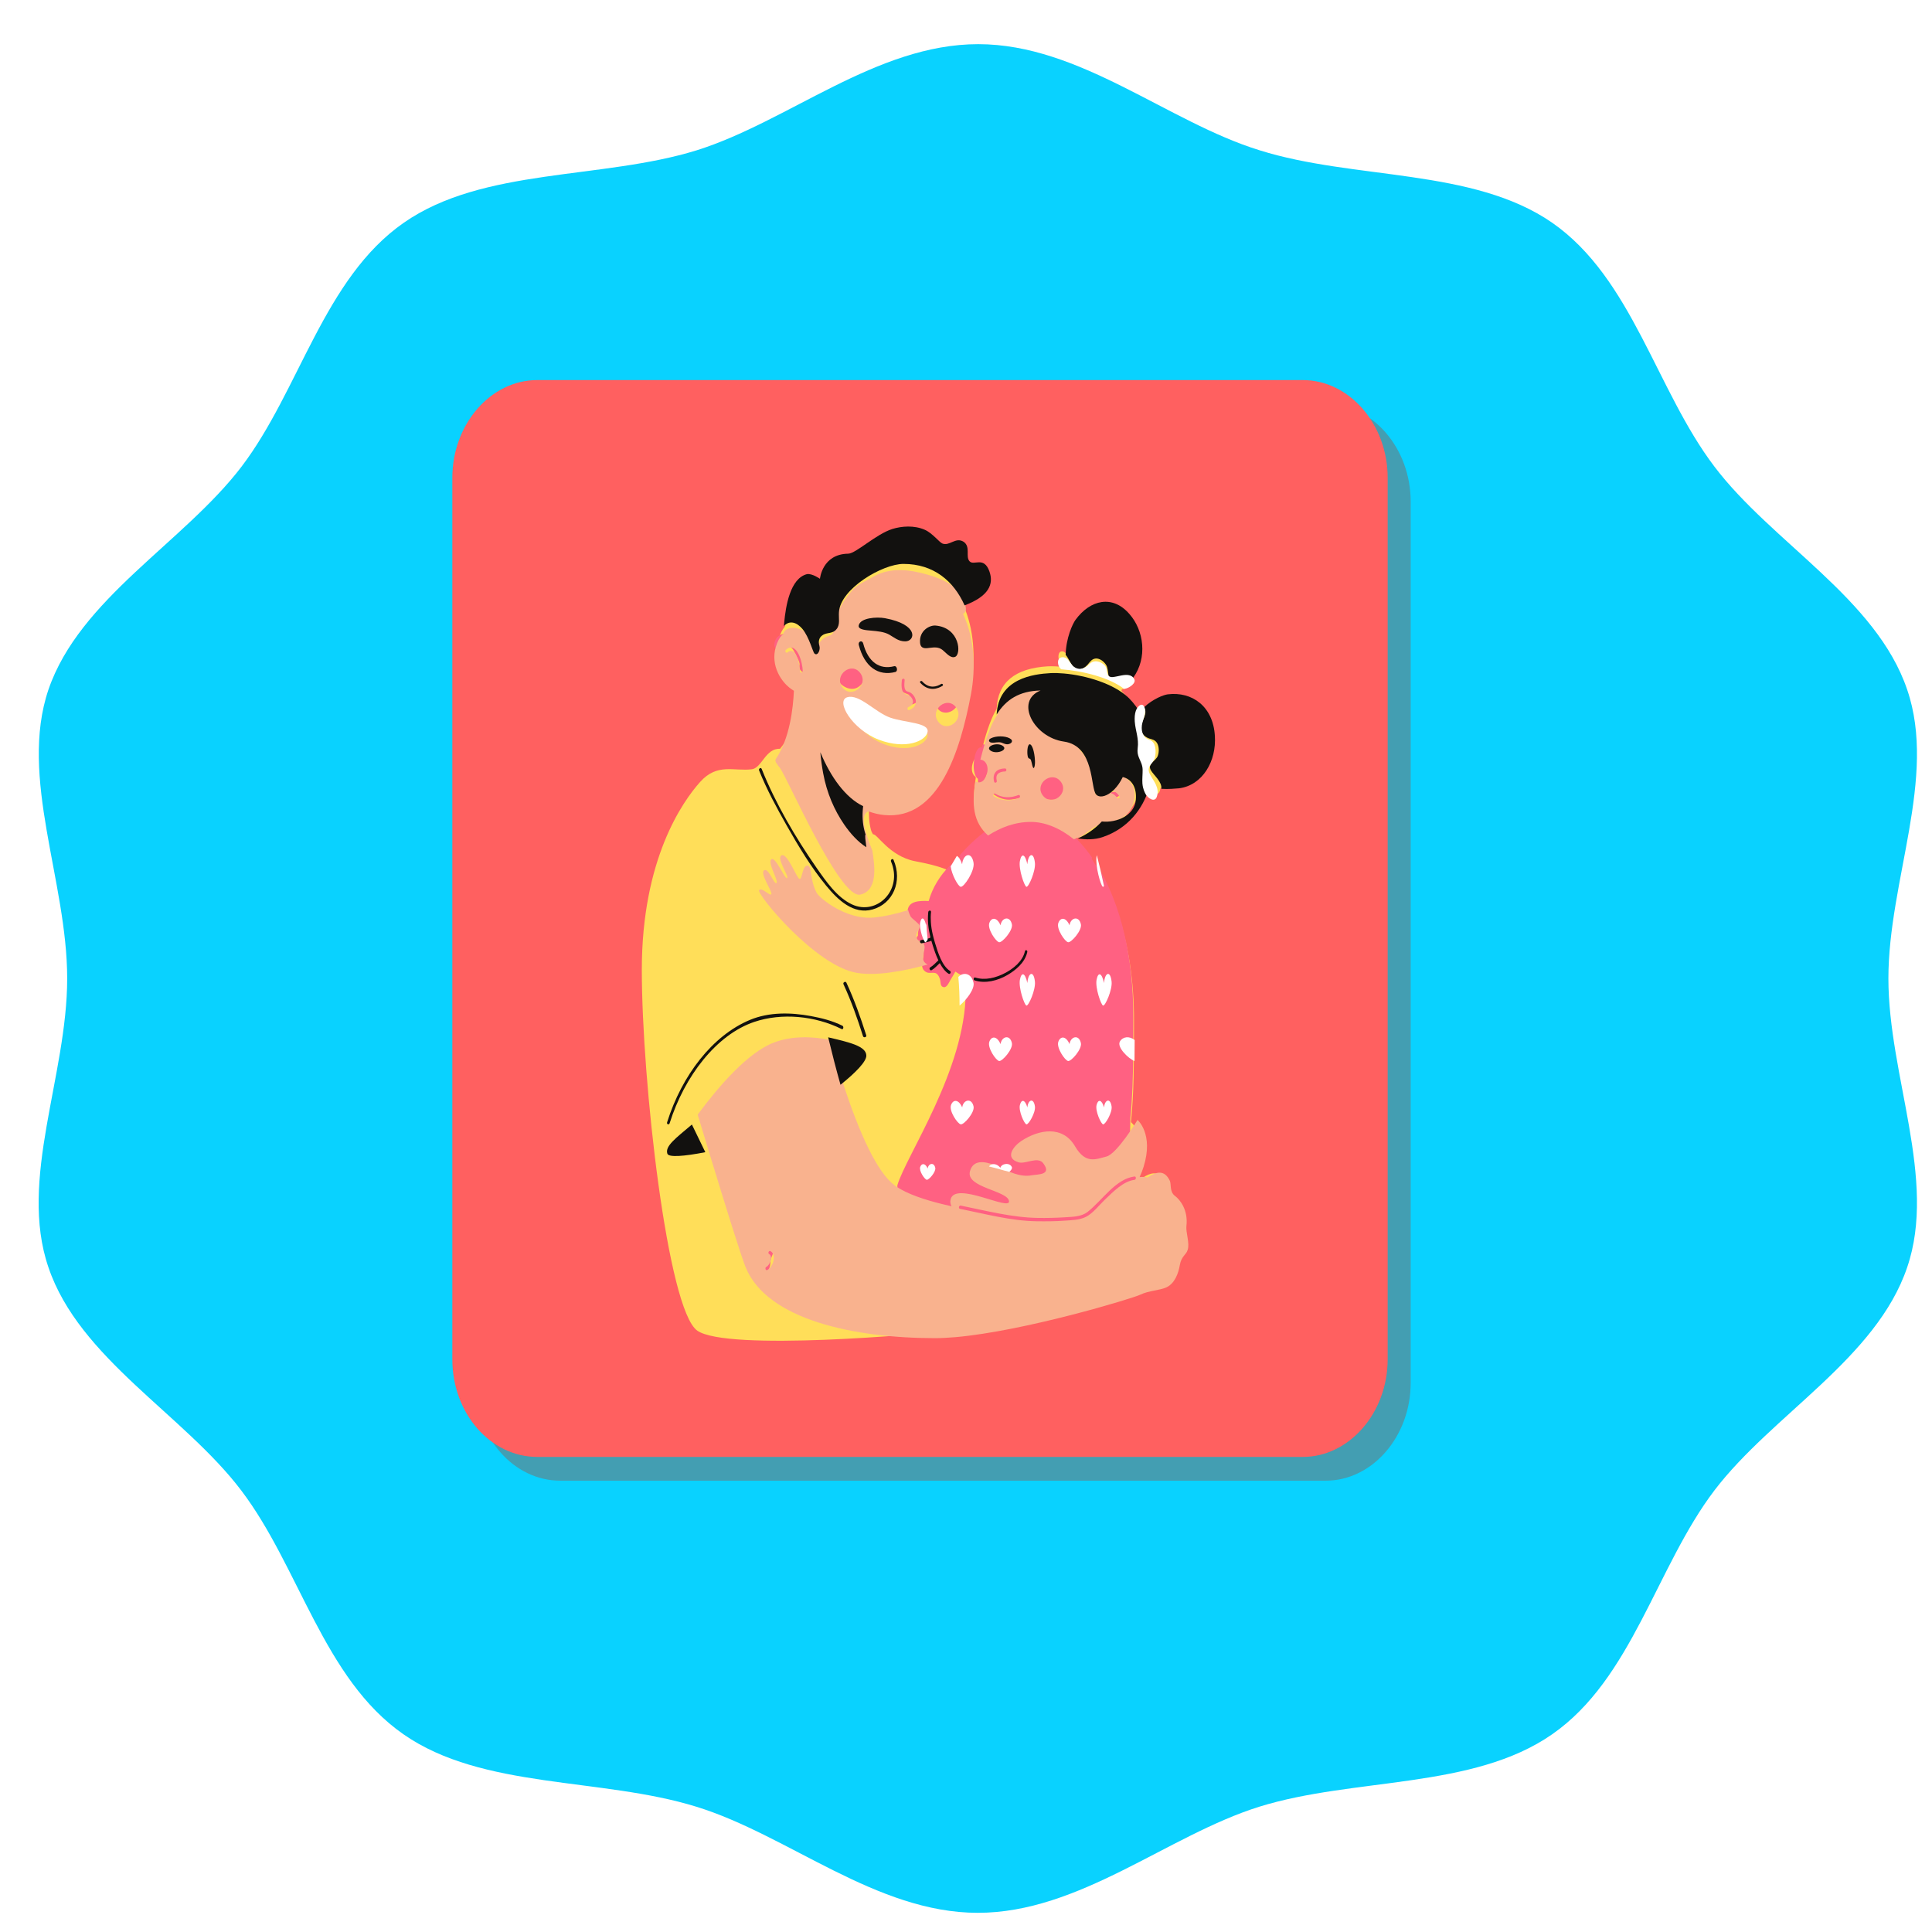<svg width="350" height="350" viewBox="0 0 350 350" fill="none" xmlns="http://www.w3.org/2000/svg">
<g filter="url(#filter0_d_1572_190)">
<path d="M335.101 169.262C335.101 151.6 343.951 132.851 338.507 116.949C332.925 100.436 314.007 90.284 303.596 76.543C293.046 62.67 288.692 42.435 274.197 32.352C259.833 22.401 238.396 24.636 221.178 19.223C204.506 14.078 188.649 0 170.208 0C151.762 0 135.837 14.01 119.233 19.223C102.016 24.567 80.508 22.333 66.151 32.352C51.655 42.435 47.296 62.67 36.752 76.543C26.271 90.284 7.417 100.436 1.771 116.949C-3.604 132.851 5.171 151.6 5.171 169.262C5.171 186.924 -3.673 205.674 1.771 221.58C7.348 238.095 26.271 248.246 36.683 261.982C47.233 275.855 51.586 296.094 66.082 306.177C80.439 316.192 101.878 313.957 119.164 319.308C135.837 324.451 151.693 338.525 170.139 338.525C188.581 338.525 204.506 324.515 221.114 319.308C238.332 313.957 259.833 316.192 274.197 306.177C288.692 296.094 293.046 275.855 303.596 261.982C314.076 248.246 332.925 238.095 338.507 221.58C343.951 205.605 335.101 186.861 335.101 169.262Z" fill="#09D2FF"/>
</g>
<path d="M101.48 268.238H240.188C248.607 268.238 255.556 260.237 255.556 250.546V90.852C255.556 81.156 248.607 73.156 240.188 73.156H101.48C93.06 73.156 86.111 81.156 86.111 90.852V250.546C86.111 260.391 93.06 268.238 101.48 268.238Z" fill="#439EB2"/>
<path d="M97.314 263.934H236.022C244.441 263.934 251.39 255.933 251.39 246.242V86.549C251.39 76.853 244.441 68.853 236.022 68.853H97.314C88.894 68.853 81.945 76.853 81.945 86.549V246.242C81.945 256.088 88.894 263.934 97.314 263.934Z" fill="#FF6060"/>
<path d="M126.828 141.666C129.97 138.141 133.07 139.788 136.232 139.353C138.02 139.107 138.699 135.509 141.312 135.655C144.438 131.853 144.238 127.266 144.388 123.715C144.391 123.63 144.351 123.549 144.286 123.507C142.034 122.156 140.161 118.939 141.122 115.642C141.388 114.714 141.736 114.018 142.155 113.568C142.187 113.529 142.211 113.479 142.215 113.425C142.215 113.425 142.248 112.952 142.258 112.825C142.727 107.665 144.065 104.771 146.226 104.228C146.283 104.217 146.342 104.213 146.405 104.213C147.261 104.213 148.436 105.033 148.447 105.04C148.476 105.06 148.513 105.071 148.545 105.071C148.576 105.071 148.606 105.063 148.629 105.048C148.69 105.017 148.729 104.948 148.736 104.875C148.74 104.832 149.169 100.596 153.659 100.53C154.379 100.519 155.534 99.722 156.998 98.718C158.497 97.687 160.198 96.517 161.699 96.047C162.338 95.847 163.347 95.609 164.548 95.609C165.634 95.609 166.622 95.805 167.488 96.19C168.294 96.548 169.049 97.271 169.658 97.856C170.072 98.252 170.398 98.564 170.644 98.664C170.837 98.745 171.033 98.783 171.24 98.783C171.679 98.783 172.092 98.606 172.495 98.433C172.898 98.26 173.277 98.098 173.68 98.098C173.956 98.098 174.219 98.175 174.472 98.337C175.131 98.795 175.124 99.476 175.122 100.196C175.117 100.796 175.115 101.415 175.524 101.854C175.784 102.127 176.113 102.158 176.34 102.158C176.499 102.158 176.666 102.143 176.838 102.123C177.015 102.104 177.198 102.085 177.379 102.085C177.951 102.085 178.599 102.266 179.073 103.624C179.399 104.552 179.409 105.371 179.102 106.133C178.577 107.438 177.092 108.557 174.688 109.458C174.638 109.481 174.595 109.527 174.572 109.585C174.552 109.646 174.552 109.716 174.579 109.773C176.38 113.798 176.849 119.147 175.867 124.438C173.101 139.365 168.399 146.618 161.495 146.618C161.156 146.618 160.806 146.603 160.456 146.568C159.562 146.476 158.649 146.257 157.744 145.914C157.601 145.941 157.487 146.072 157.467 146.415C157.451 146.672 157.415 146.918 157.417 147.181C157.427 147.881 157.448 148.538 157.551 149.235C157.608 149.628 157.704 150.012 157.797 150.392C157.867 150.694 158.163 151.158 158.163 151.158C158.819 150.897 161.066 155.107 165.773 156.015C167.767 156.4 169.917 156.843 171.922 157.708C171.866 157.763 171.812 157.82 171.755 157.874C171.788 157.889 171.822 157.9 171.855 157.912C171.876 157.923 171.899 157.927 171.922 157.927C171.965 157.927 172.009 157.912 172.045 157.877C172.319 157.608 172.591 157.362 172.861 157.134C172.87 157.131 172.881 157.12 172.887 157.111C174.405 155.338 176.466 153.091 178.94 151.405C178.992 151.371 179.03 151.305 179.033 151.232C179.036 151.158 179.009 151.09 178.963 151.044C176.619 148.865 175.966 145.834 176.773 140.912C176.786 140.823 176.752 140.727 176.683 140.681C176.237 140.373 175.844 139.573 176.197 138.326C176.442 137.468 176.905 136.952 177.451 136.952H177.455C177.538 136.952 177.615 136.887 177.638 136.79C177.765 136.271 177.898 135.74 178.037 135.197C178.804 132.203 179.595 130.06 180.527 128.452C180.548 128.421 180.558 128.382 180.558 128.34C180.767 123.622 183.89 121.056 189.838 120.709C190.041 120.702 190.248 120.698 190.461 120.698C190.98 120.698 191.537 120.725 192.112 120.779C192.116 120.779 192.122 120.779 192.126 120.779C192.202 120.779 192.272 120.729 192.302 120.652C192.336 120.567 192.319 120.467 192.262 120.402C192.136 120.255 192.04 120.113 191.962 119.963C191.747 119.524 191.656 118.758 191.876 118.324C191.986 118.104 192.159 118.001 192.431 118.001H192.436C192.645 118.004 192.831 118.1 193.027 118.304C193.065 118.339 193.108 118.358 193.155 118.358C193.181 118.358 193.208 118.355 193.231 118.343C193.298 118.308 193.344 118.231 193.344 118.143C193.394 115.53 194.473 113.256 194.955 112.617C196.361 110.778 198.115 109.762 199.892 109.762C201.304 109.762 202.648 110.427 203.784 111.682C206.356 114.464 206.627 118.766 204.416 121.679L204.299 121.822C204.254 121.875 204.237 121.952 204.249 122.026C204.263 122.099 204.309 122.156 204.37 122.183C204.64 122.299 204.845 122.51 204.999 122.841C205.105 123.049 205.109 123.276 205.009 123.53C204.769 124.138 203.987 124.731 203.481 124.838C203.448 124.842 203.411 124.846 203.351 124.846C203.274 124.854 203.208 124.911 203.181 124.996C203.155 125.081 203.177 125.177 203.234 125.235L203.258 125.258C203.317 125.319 203.377 125.377 203.434 125.439C204.237 126.324 204.949 127.363 205.545 128.521C205.574 128.579 205.624 128.617 205.681 128.625C205.691 128.629 205.698 128.629 205.708 128.629C205.755 128.629 205.801 128.61 205.838 128.571C206.111 128.282 206.427 128.109 206.683 128.109C206.84 128.109 206.97 128.175 207.083 128.305C207.119 128.348 207.169 128.371 207.219 128.371C207.259 128.371 207.302 128.355 207.336 128.325C209.163 126.639 211.051 126.07 211.567 126.004C211.93 125.958 212.295 125.935 212.649 125.935C216.783 125.935 219.63 128.829 219.897 133.308C220.226 138.095 217.512 142.081 213.591 142.589L213.331 142.609C212.809 142.651 212.092 142.709 211.308 142.709C210.998 142.709 210.695 142.701 210.405 142.682C210.402 142.682 210.398 142.682 210.395 142.682C210.298 142.682 210.215 142.766 210.205 142.878C210.188 143.082 210.129 143.274 210.022 143.479C209.909 143.725 209.697 143.847 209.397 143.847C208.813 143.847 208.067 143.39 207.765 142.986C207.626 142.786 207.505 142.501 207.386 142.089C207.369 142.024 207.329 141.978 207.276 141.951L207.163 141.897C207.14 141.885 207.113 141.877 207.09 141.877C207.063 141.877 207.033 141.885 207.009 141.9C206.959 141.927 206.923 141.974 206.906 142.035C205.681 146.557 202.829 149.85 198.873 151.316C198.131 151.59 197.295 151.732 196.39 151.732C195.827 151.732 195.229 151.675 194.612 151.57C194.602 151.567 194.592 151.567 194.583 151.567C194.559 151.567 194.533 151.574 194.509 151.586C194.402 151.64 194.297 151.686 194.19 151.736C194.126 151.767 194.08 151.835 194.073 151.913C194.063 151.993 194.092 152.071 194.147 152.121C201.254 158.22 205.474 170.476 205.431 184.906C205.431 185.656 205.431 186.418 205.429 187.18C205.424 192.537 205.422 198.074 204.892 203.161C204.883 203.25 204.919 203.33 204.979 203.377C205.176 203.542 207.745 205.836 206.001 211.226C205.817 211.792 205.581 212.388 205.295 212.992C205.262 213.065 205.265 213.15 205.302 213.22C205.338 213.285 205.398 213.319 205.462 213.319C205.469 213.319 205.472 213.319 205.479 213.319C205.655 213.305 205.827 213.296 205.987 213.296C206.308 213.296 206.594 213.328 206.847 213.392C206.859 213.397 206.873 213.397 206.89 213.397C206.92 213.397 206.954 213.39 206.983 213.369C207.819 212.827 208.498 212.562 209.061 212.562C209.766 212.562 210.319 212.985 210.751 213.866C210.815 213.986 210.834 214.24 210.858 214.501C210.908 215.144 210.977 216.017 211.72 216.548C212.826 217.337 214.006 219.123 213.711 221.57C213.648 222.082 213.754 222.702 213.867 223.356C214.013 224.198 214.163 225.069 213.937 225.68C213.854 225.965 213.67 226.183 213.458 226.439C213.119 226.839 212.699 227.342 212.529 228.312C212.336 229.389 211.79 231.31 210.252 232.026C209.713 232.268 209.006 232.403 208.261 232.545C207.386 232.71 206.397 232.902 205.515 233.307C204.001 234.004 184.788 239.605 172.179 240.664C172.145 240.668 172.112 240.684 172.086 240.707C171.992 240.78 171.905 240.826 171.826 240.837C171.509 240.879 171.049 240.938 170.467 241.002C171.027 240.975 171.602 240.938 172.195 240.888C172.079 240.979 171.962 241.037 171.849 241.057C167.401 241.691 131.705 244.844 126.318 241.057C120.929 237.266 116.271 195.812 116.271 175.701C116.271 155.592 123.682 145.191 126.828 141.666Z" fill="#FFDE59"/>
<path d="M183.215 144.847C182.147 144.998 180.816 144.586 179.863 143.775C179.743 143.705 179.624 143.603 179.512 143.45C179.502 143.437 179.494 143.425 179.484 143.413C178.881 142.578 179.219 141.563 179.801 141.209C179.763 140.993 179.763 140.749 179.816 140.484C179.881 140.158 179.893 139.828 179.958 139.506C180.036 139.14 180.198 138.789 180.361 138.488C180.651 137.95 180.987 137.502 181.384 137.119C182.041 136.488 183.047 135.783 183.726 136.736C184.458 137.759 183.712 139.213 182.911 139.14C182.877 139.16 182.848 139.176 182.836 139.188C182.697 139.286 182.563 139.404 182.437 139.527C182.413 139.551 182.39 139.575 182.369 139.6C182.254 139.738 182.126 139.897 182.034 140.068C181.837 140.431 181.869 140.802 181.78 141.229C181.733 141.47 181.654 141.657 181.552 141.808C182.002 141.971 182.529 142.019 182.884 142.048C183.218 142.077 183.552 141.979 183.877 141.897C184.011 141.861 184.141 141.816 184.27 141.767C184.312 141.747 184.345 141.73 184.372 141.718C185.144 140.708 186.592 142.015 185.951 143.437C185.419 144.622 184.12 144.716 183.215 144.847Z" fill="#FF6182"/>
<path d="M202.342 144.392C202.324 144.398 202.299 144.408 202.278 144.415C202.251 144.43 202.229 144.441 202.203 144.454C202.112 144.497 202.019 144.537 201.925 144.577C202.178 144.473 201.979 144.554 201.922 144.58C201.596 144.742 201.325 144.848 200.885 144.876C200.404 144.904 200 144.619 200 144.362C200 144.128 200.244 143.969 200.579 143.893C200.585 143.892 200.586 143.892 200.594 143.889C200.604 143.884 200.622 143.877 200.64 143.87C200.664 143.859 200.69 143.847 200.715 143.834C200.639 143.827 200.561 143.823 200.483 143.821C200.618 143.765 200.751 143.701 200.885 143.628C200.953 143.636 201.019 143.648 201.083 143.661C201.197 143.603 201.315 143.544 201.449 143.506C201.881 143.383 202.404 143.436 202.661 143.691C202.893 143.917 202.776 144.269 202.342 144.392Z" fill="#FF6182"/>
<path d="M162.56 214.741C164.1 209.409 174.904 193.834 174.947 179.689C175.01 179.639 175.072 179.584 175.135 179.526C175.13 178.694 175.094 177.862 175.015 177.037C174.953 177.08 174.89 177.126 174.839 177.183C174.832 177.122 174.828 177.064 174.822 177.002C174.229 176.743 173.644 176.406 173.079 176.011C172.772 176.565 172.433 177.11 172.183 177.52C171.964 177.912 171.519 178.96 170.964 178.83C170.187 178.698 170.519 177.78 170.187 177.13C169.618 175.678 168.73 176.51 167.858 176.139C167.711 176.073 167.56 175.975 167.415 175.82C166.415 174.772 167.855 173.072 167.083 172.028C166.526 171.504 165.971 171.764 165.862 170.588C165.862 170.119 166.139 169.79 166.312 169.433C166.267 169.162 166.286 168.868 166.392 168.567C166.198 168.159 165.178 167.425 164.862 166.924C164.721 166.591 164.537 166.154 164.448 165.714C164.396 165.457 164.379 165.201 164.418 164.962C164.6 163.155 166.692 163.166 168.24 163.232C168.921 160.796 170.315 158.57 172.01 156.89C172.276 156.624 172.548 156.371 172.829 156.136V156.132C172.858 156.1 172.887 156.066 172.918 156.031C172.93 156.109 172.954 156.186 172.98 156.266C173.022 156.221 173.065 156.17 173.105 156.123C173.24 155.934 173.385 155.749 173.546 155.566C173.628 155.473 173.723 155.384 173.822 155.291C173.878 155.229 173.93 155.172 173.983 155.109C173.921 155.067 173.858 155.031 173.796 155.013C175.197 153.429 176.883 151.722 178.847 150.359C181.037 148.833 183.573 147.746 186.435 147.746C188.896 147.746 191.557 148.883 194.082 151.091C195.394 152.237 196.668 153.673 197.858 155.389C197.839 155.427 197.818 155.469 197.798 155.516C197.789 155.546 197.782 155.582 197.776 155.612C198.296 156.371 198.792 157.169 199.262 158.009C199.318 158.001 199.38 157.982 199.457 157.948C202.91 164.11 205.337 172.972 205.308 184.253C205.304 185.585 205.304 186.936 205.301 188.299C205.242 188.225 205.176 188.167 205.114 188.121C205.11 189.011 205.107 189.905 205.1 190.803C205.169 190.862 205.232 190.908 205.287 190.939C205.258 194.907 205.153 198.906 204.772 202.646C204.772 202.65 204.59 212.82 204.636 213.13C205.172 212.982 205.785 213.057 206.182 213.114C207.646 213.319 209.172 213.652 210.153 215.088C212.172 218.059 210.636 222.84 208.898 225.542C206.837 228.755 203.496 230.273 200.253 231.077C196.49 232.01 192.471 232.224 188.636 232.351C184.8 232.475 180.969 232.123 177.133 231.975C173.392 231.832 169.805 231.597 166.389 229.594C164.912 228.731 163.783 227.322 163.185 225.515C162.61 223.768 162.669 221.949 162.535 220.114C162.425 218.631 162.617 214.771 162.56 214.741Z" fill="#FF6182"/>
<path d="M136.217 227.404C136.366 226.474 136.682 225.644 137.13 224.851C137.133 224.843 137.136 224.836 137.139 224.829C137.139 224.829 137.139 224.832 137.141 224.832C137.225 224.686 137.31 224.538 137.402 224.394C137.875 223.657 138.853 223.611 139.456 224.059C140.292 224.678 140.481 225.949 140.065 226.995C139.996 227.17 139.927 227.345 139.86 227.52C139.817 227.632 139.775 227.744 139.734 227.856C139.731 227.863 139.728 227.867 139.728 227.873C139.672 228.052 139.631 228.23 139.592 228.412C139.581 228.493 139.57 228.546 139.564 228.573C139.561 228.647 139.556 228.721 139.556 228.797C139.531 229.966 138.803 230.943 137.861 230.943C137.083 230.943 136.374 230.225 136.205 229.28C136.145 229.063 136.111 228.835 136.111 228.594V228.125C136.111 227.873 136.15 227.632 136.217 227.404Z" fill="#FF6182"/>
<path d="M140.287 116.632C140.537 114.541 142.9 114.459 144.421 115.123C145.396 115.552 145.951 116.776 146.392 117.68C146.89 118.7 147.433 119.915 147.139 121.063C146.757 122.576 144.457 121.934 144.843 120.421C144.919 120.11 144.586 119.477 144.465 119.193C144.261 118.7 143.999 118.235 143.726 117.779C143.46 117.323 143.237 117.201 142.735 117.106C142.828 117.151 142.779 117.165 142.593 117.142C142.565 117.142 142.543 117.147 142.526 117.151C142.575 117.074 142.637 116.921 142.672 116.632C142.646 116.835 142.579 117.011 142.49 117.16C142.424 117.187 142.419 117.223 142.446 117.219C141.814 118.127 140.132 117.946 140.287 116.632Z" fill="#FF6182"/>
<path d="M164.86 127.661C163.639 127.736 163.65 126.129 164.86 126.054C164.606 126.069 164.856 126.057 164.69 125.908C164.538 125.773 164.222 125.686 164.028 125.603C163.6 125.423 163.172 125.187 162.9 124.845C162.213 123.975 162.507 123.169 163.063 122.323C163.653 121.416 165.292 122.227 164.697 123.134C164.254 123.813 164.442 123.989 165.21 124.313C165.783 124.552 166.328 124.902 166.552 125.429C166.986 126.458 166.145 127.581 164.86 127.661Z" fill="#FF6182"/>
<path d="M171.448 129.096C170.167 129.152 169.489 128.173 169.446 126.928C169.409 125.815 170.337 125.026 171.319 124.933C171.437 124.835 171.583 124.779 171.735 124.799C172.291 124.866 172.698 125.056 173.124 125.442C173.506 125.787 173.576 126.343 173.608 126.836C173.688 128.019 172.534 129.049 171.448 129.096Z" fill="#FF6182"/>
<path d="M153.735 119.073C153.847 119.061 153.946 119.081 154.035 119.116C155.058 118.887 156.141 119.318 156.703 120.577C157.429 122.212 156.398 124.049 155.215 124.611C153.915 125.229 152.014 124.227 151.505 122.58C150.947 120.771 152.508 119.184 153.735 119.073Z" fill="#FF6182"/>
<path d="M195.003 143.37C193.878 144.873 189.957 145.307 188.024 144.421C185.286 143.161 185.629 141.008 188.152 139.775C190.536 138.611 193.977 139.11 195.553 140.745C195.995 141.204 195.871 141.646 195.484 141.965C195.509 142.437 195.35 142.908 195.003 143.37Z" fill="#FF6182"/>
<path d="M177.469 142.006C177.297 142.037 177.151 141.717 177.154 141.412C177.154 141.304 177.16 141.201 177.165 141.097C177.101 141.056 177.04 141.004 176.979 140.937C176.508 140.416 176.21 139.13 176.508 137.432C176.761 135.986 177.249 135.377 177.704 135.387C177.757 135.387 177.813 135.402 177.865 135.418C177.888 135.32 177.91 135.222 177.938 135.129C178.051 134.747 178.278 134.778 178.417 135C178.442 135.025 178.467 135.056 178.489 135.108C178.557 135.247 178.618 135.397 178.676 135.552C178.821 135.882 178.949 136.187 178.986 136.652C179.108 137.261 179.167 137.912 179.167 138.593C179.164 139.27 178.992 139.796 178.768 140.266C178.497 141.144 177.949 141.924 177.469 142.006Z" fill="#FF6182"/>
<path d="M192.169 141.61C190.571 139.495 187.312 141.99 188.914 144.105C190.511 146.221 193.767 143.725 192.169 141.61ZM184.479 144.032C183.093 144.583 181.617 144.597 180.311 143.788C180.025 143.613 179.771 144.091 180.053 144.266C181.472 145.144 183.103 145.162 184.614 144.564C184.919 144.441 184.789 143.907 184.479 144.032ZM182.069 139.21C181.503 139.217 180.842 139.341 180.425 139.797C179.972 140.29 179.932 140.946 180.089 141.592C180.169 141.938 180.66 141.793 180.576 141.446C180.458 140.95 180.465 140.377 180.911 140.078C181.264 139.841 181.664 139.768 182.069 139.765C182.396 139.761 182.396 139.206 182.069 139.21ZM200.258 149.12C198.657 149.288 197.724 150.24 196.411 151.148C196.072 151.385 195.532 151.834 195.069 151.805C195.005 151.838 194.942 151.87 194.874 151.903C194.767 151.954 194.66 151.997 194.551 152.049C191.974 149.971 189.258 148.898 186.749 148.898C183.828 148.898 181.24 149.923 179.005 151.359C176.3 148.992 176.004 145.706 176.726 141.552C177.394 141.986 178.34 141.69 178.764 140.293C179.24 138.71 178.461 137.642 177.606 137.631C177.733 137.135 177.868 136.631 178.008 136.117C178.707 133.553 179.489 131.375 180.543 129.665C180.596 129.577 180.653 129.497 180.707 129.413C180.764 129.078 180.842 128.746 180.979 128.436C181.408 127.458 181.982 126.911 182.832 126.375C184.476 125.343 186.685 124.897 188.561 124.795C188.742 124.788 188.853 124.894 188.903 125.032C189.007 125.16 189.04 125.343 188.919 125.492C188.874 125.569 188.799 125.627 188.718 125.663C188.272 125.999 187.772 126.214 187.336 126.59C186.178 127.578 186.668 128.946 187.319 130.033C187.86 130.934 188.419 131.675 189.154 132.4C189.755 132.991 190.38 133.221 191.071 133.422C191.203 133.451 191.333 133.484 191.461 133.516C191.651 133.564 191.847 133.626 192.042 133.695C193.099 134.002 194.589 134.359 195.271 135.336C195.442 135.585 195.672 135.873 195.892 136.183C196.818 137.168 197.399 138.455 197.73 139.819C197.928 140.633 198.15 141.395 198.21 142.238C198.244 142.715 198.301 143.175 198.392 143.642C198.555 144.495 199.815 143.813 200.086 143.587C200.292 143.419 200.489 143.533 200.583 143.725C200.64 143.685 200.694 143.645 200.751 143.602C201.362 143.616 201.955 143.912 202.335 144.507C202.519 144.798 202.96 144.524 202.775 144.229C202.399 143.635 201.858 143.273 201.275 143.127C201.301 143.102 201.325 143.073 201.351 143.044C201.081 142.967 200.929 142.489 201.242 142.259C201.735 141.898 201.922 140.684 202.524 140.505C203.076 140.341 203.872 140.83 204.282 141.18C205.953 142.613 205.803 144.765 204.846 146.614C204.04 148.16 201.765 148.964 200.258 149.12Z" fill="#F9B28E"/>
<path d="M142.596 159.068C142.993 158.745 140.553 155.416 141.599 154.951C142.646 154.486 144.332 159.082 144.835 159.228C145.342 159.375 145.318 156.811 146.248 156.811C147.177 156.811 146.588 159.151 147.943 161.74C148.436 162.685 153.304 166.706 158.321 166.216C160.299 166.022 162.402 165.539 164.527 164.876C164.618 165.293 164.809 165.706 164.954 166.022C165.299 166.515 166.446 167.26 166.561 167.633C166.789 168.373 165.989 168.746 165.989 169.486C166.102 170.599 166.677 170.354 167.253 170.849C168.053 171.837 166.561 173.445 167.596 174.438C167.746 174.584 167.903 174.676 168.056 174.737C163.448 176.011 158.631 176.825 155.207 176.242C147.667 174.964 137.017 161.912 137.517 161.268C138.014 160.624 139.56 162.502 139.741 161.964C139.924 161.429 137.616 158.262 138.413 157.672C139.209 157.078 140.254 160.353 140.67 159.961C141.085 159.566 138.96 156.222 139.741 155.665C140.52 155.112 142.198 159.389 142.596 159.068Z" fill="#F9B28E"/>
<path d="M138.976 230.082C139.955 229.66 140.794 227.364 139.591 226.657C139.3 226.487 139.043 227.014 139.337 227.183C140.096 227.628 139.444 229.234 138.841 229.495C138.535 229.629 138.668 230.215 138.976 230.082ZM173.901 218.988C178.458 219.908 183.128 221.173 187.762 221.242C189.473 221.27 191.193 221.257 192.901 221.133C194.136 221.041 195.59 221.032 196.751 220.434C198.011 219.783 199.089 218.361 200.141 217.346C201.673 215.88 203.503 213.991 205.529 213.738C205.85 213.698 205.853 213.087 205.529 213.131C202.115 213.557 199.733 217.417 197.035 219.542C195.878 220.454 194.236 220.434 192.901 220.523C191.269 220.631 189.635 220.664 188.003 220.639C183.325 220.566 178.636 219.33 174.035 218.401C173.716 218.337 173.58 218.924 173.901 218.988ZM126.422 201.884C130.067 196.952 135.444 190.65 140.23 188.854C143.561 187.604 147.182 187.758 150.312 188.38C150.322 188.385 150.336 188.385 150.346 188.387C151.168 191.301 152.041 194.193 152.954 196.948C155.716 205.275 158.853 212.328 162.06 214.731C162.385 214.975 162.755 215.208 163.157 215.436C165.373 216.694 168.68 217.714 172.379 218.522C172.169 218.14 172.101 217.723 172.219 217.261C173.078 213.89 183.08 219.51 182.793 217.582C182.508 215.659 174.923 215.152 175.716 212.188C176.301 210.007 178.432 210.416 180.028 211.011C180.598 211.228 181.104 211.465 181.441 211.617C181.914 211.842 182.418 212.083 182.947 212.299C184.2 212.81 185.575 213.184 186.926 212.91C188.046 212.718 190.601 212.87 189 210.753C188.039 209.408 185.798 210.947 184.522 210.565C181.96 209.793 183.558 207.676 185 206.712C188.2 204.597 192.521 203.825 194.761 207.676C196.68 210.947 198.523 209.999 200.443 209.517C202.358 209.035 206.064 202.905 206.073 202.888C206.073 202.888 209.04 205.387 207.178 211.36C206.987 211.975 206.743 212.605 206.455 213.236C206.966 213.184 207.458 213.2 207.886 213.316C209.451 212.259 210.957 211.842 211.929 213.915C212.2 214.43 211.848 215.903 212.846 216.639C213.839 217.377 215.264 219.265 214.932 222.109C214.796 223.281 215.575 225.247 215.15 226.439C214.912 227.303 214.009 227.576 213.741 229.158C213.475 230.745 212.789 232.505 211.337 233.203C210.123 233.778 208.187 233.774 206.579 234.542C205.118 235.24 185.648 241.141 173.039 242.242C171.735 242.353 170.503 242.418 169.373 242.418C154.93 242.418 138.982 239.16 135.076 229.568C134.254 227.547 131.518 218.776 128.549 209.035C127.833 206.692 127.108 204.298 126.389 201.924C126.399 201.913 126.412 201.901 126.422 201.884Z" fill="#F9B28E"/>
<path d="M173.208 128.158C171.614 125.981 168.364 128.548 169.958 130.725C171.553 132.902 174.803 130.335 173.208 128.158ZM161.765 130.744C159.258 129.806 156.589 126.458 154.569 127.099C152.553 127.738 155.379 132.864 159.879 134.704C164.373 136.539 167.794 134.94 168.048 133.285C168.304 131.626 164.271 131.678 161.765 130.744ZM165.559 126.079C165.282 125.662 164.88 125.373 164.428 125.275C163.671 125.114 163.822 123.868 163.884 123.222C163.922 122.858 163.412 122.862 163.379 123.222C163.308 123.943 163.215 125.084 163.804 125.587C164.2 125.925 164.698 125.838 165.058 126.289C165.671 127.062 165.443 127.768 164.572 128.09C164.264 128.207 164.394 128.755 164.705 128.638C165.811 128.225 166.316 127.205 165.559 126.079ZM155.851 121.939C154.257 119.762 151.008 122.329 152.603 124.506C154.197 126.683 157.447 124.116 155.851 121.939ZM142.389 117.709C142.133 117.927 142.384 118.418 142.643 118.197C144.178 116.891 144.918 120.46 144.908 121.567C144.908 121.935 145.414 121.935 145.414 121.567C145.426 120.051 144.339 116.042 142.389 117.709ZM175.878 125.895C173.941 136.032 170.086 148.617 160.166 147.648C159.189 147.551 158.24 147.318 157.319 146.977C155.614 147.66 156.816 150.985 158.036 154.1C158.482 156.875 159.075 161.363 155.832 162.069C152.13 162.872 142.693 141.028 141.323 139.166C140.73 138.359 140.265 137.916 140.576 137.455C143.055 133.773 143.682 128.349 143.822 125.137C141.461 123.759 139.554 120.482 140.546 117.198C140.837 116.215 141.212 115.528 141.634 115.089C141.729 114.991 141.822 114.913 141.919 114.838C141.969 114.571 142.111 114.312 142.365 114.125C143.518 113.258 145.353 113.989 146.375 114.77C147.004 115.251 147.416 116.005 147.741 116.756C147.812 116.913 147.872 117.078 147.929 117.24C148.251 116.59 148.639 116.133 149.182 115.671C149.893 115.067 150.991 115.378 151.065 114.008C151.115 113.119 151.239 112.327 151.544 111.497C152.157 109.831 153.232 108.307 154.334 107.012C155.329 105.849 156.916 105.229 158.171 104.501C161.282 102.696 164.853 103.173 168.112 104.126C170.876 104.94 174.591 106.453 174.973 110.176C175.03 110.72 174.786 111.058 174.447 111.201C174.487 111.28 174.528 111.362 174.565 111.445C176.454 115.543 176.846 120.832 175.878 125.895Z" fill="#F9B28E"/>
<path d="M205.16 122.935C204.185 122.496 202.799 123.263 201.853 123.353C200.399 123.504 201.003 121.372 200.37 120.441C199.952 119.786 199.224 119.261 198.517 119.291C197.788 119.364 197.491 119.868 197.02 120.424C196.188 121.32 195.255 121.604 194.344 120.652C193.898 120.17 193.562 119.192 193.055 118.641C193.112 115.565 194.323 112.997 194.834 112.295C197.534 108.612 201.56 107.721 204.603 111.231C207.255 114.225 207.882 119.205 205.289 122.772C205.246 122.823 205.203 122.879 205.16 122.935Z" fill="#12110F"/>
<path d="M152.914 149.345C151.136 146.75 149.782 143.651 149.127 140.092C148.895 138.838 148.725 137.56 148.611 136.271C150.51 140.836 153.211 144.529 156.367 146.045C156.352 146.178 156.338 146.311 156.324 146.445C156.324 146.465 156.321 146.479 156.318 146.499C156.309 146.641 156.297 146.782 156.289 146.923C156.286 146.947 156.286 146.97 156.284 146.99C156.275 147.131 156.27 147.268 156.267 147.409C156.267 147.436 156.265 147.463 156.265 147.488C156.263 147.624 156.265 147.762 156.265 147.899C156.267 147.927 156.265 147.958 156.267 147.988C156.27 148.122 156.275 148.259 156.284 148.393C156.286 148.427 156.286 148.459 156.289 148.49C156.297 148.624 156.311 148.757 156.324 148.895C156.327 148.929 156.329 148.965 156.332 149C156.349 149.133 156.364 149.262 156.386 149.396C156.392 149.436 156.395 149.474 156.403 149.51C156.421 149.642 156.446 149.773 156.472 149.902C156.481 149.945 156.489 149.984 156.497 150.027C156.521 150.153 156.553 150.282 156.586 150.411C156.596 150.454 156.607 150.501 156.618 150.544C156.65 150.669 156.688 150.798 156.729 150.925C156.742 150.972 156.756 151.018 156.77 151.061C156.782 151.108 156.802 151.151 156.815 151.199H156.813C156.65 151.285 156.785 152.214 156.945 153.484C155.428 152.527 154.056 151.011 152.914 149.345Z" fill="#12110F"/>
<path d="M203.399 140.769C202.941 141.719 202.399 142.474 201.838 143.034C201.659 143.214 201.48 143.373 201.301 143.513C200.191 144.378 199.112 144.511 198.581 143.943C197.492 142.769 198.364 135.139 192.728 134.343C187.274 133.573 183.78 126.993 188.507 125.089C184.652 125.174 182.257 126.728 180.555 129.442C180.864 122.92 187.163 122.11 190.346 121.94C191.077 121.907 191.88 121.933 192.728 122.007C196.745 122.353 201.731 123.855 204.353 126.323C204.426 126.389 204.498 126.455 204.563 126.525C205.428 127.402 206.169 128.414 206.782 129.515C206.624 129.67 206.489 129.843 206.403 130.013C206.127 130.536 206.082 131.191 206.148 131.78C206.32 133.323 207.167 134.52 206.844 136.133C206.723 136.744 206.889 137.208 207.137 137.632C207.495 138.258 208.016 138.803 208.032 139.613C208.046 140.309 207.909 141.101 208.063 141.675C208.146 141.977 208.226 142.334 208.332 142.677C208.291 142.658 208.249 142.64 208.212 142.622C207.037 146.628 204.291 150.094 199.767 151.643C198.302 152.144 196.703 152.122 195.267 151.894C196.894 151.15 198.385 150.141 199.605 148.819C202.369 149.099 205.559 147.689 205.762 144.878C205.976 142.585 204.928 141.119 203.399 140.769Z" fill="#12110F"/>
<path d="M208.173 133.781C207.181 133.416 206.548 132.681 206.745 131.399C206.9 130.491 207.834 129.341 207.37 128.39C207.324 128.294 207.271 128.217 207.217 128.152C208.942 126.559 210.842 125.874 211.545 125.785C215.973 125.235 219.767 127.982 220.084 133.289C220.401 137.864 217.87 142.258 213.602 142.809C212.873 142.866 211.688 142.986 210.394 142.905C210.513 141.612 209.102 140.538 208.525 139.599C207.737 138.318 209.438 137.902 209.755 136.894C209.991 136.209 209.991 135.293 209.634 134.651C209.238 134.008 208.766 133.962 208.173 133.781Z" fill="#12110F"/>
<path d="M186.182 137.011C186.033 136.341 186.107 134.911 186.524 134.838C186.942 134.772 187.411 136.088 187.494 137.814C187.536 138.677 187.328 139.395 187.15 139.051C186.932 138.623 186.883 137.699 186.629 137.494C186.492 137.379 186.289 137.5 186.182 137.011Z" fill="#12110F"/>
<path d="M179.488 133.763C180.47 133.268 182.061 133.299 182.897 133.747C183.734 134.195 183.215 134.75 182.594 134.828C182.14 134.883 181.779 134.638 181.44 134.534C180.809 134.344 180.276 134.609 179.624 134.529C179.091 134.463 178.994 134.01 179.488 133.763Z" fill="#12110F"/>
<path d="M181.654 135.118C182.733 135.856 180.536 136.729 179.456 135.99C178.377 135.249 180.575 134.377 181.654 135.118Z" fill="#12110F"/>
<path d="M125.381 203.689C125.37 203.7 125.355 203.709 125.343 203.717C126.154 205.391 126.972 207.08 127.778 208.731C123.843 209.495 121.125 209.693 120.899 209.002C120.443 207.617 122.437 206.182 125.343 203.72C125.355 203.709 125.37 203.7 125.381 203.689Z" fill="#12110F"/>
<path d="M156.944 191.251C156.944 192.299 155.081 194.261 152.267 196.516C151.483 193.748 150.735 190.843 150.029 187.918C150.019 187.914 150.008 187.914 150 187.91C150.008 187.914 150.019 187.914 150.029 187.918C153.939 188.838 156.942 189.528 156.944 191.251Z" fill="#12110F"/>
<path d="M176.663 177.083C178.441 177.659 180.447 177.14 182.105 176.258C183.476 175.531 185.265 174.205 185.676 172.323C185.752 171.986 186.177 172.13 186.102 172.467C185.67 174.435 183.927 175.796 182.522 176.621C180.741 177.671 178.483 178.233 176.547 177.606C176.27 177.516 176.387 176.994 176.663 177.083Z" fill="#12110F"/>
<path d="M166.846 170.317C167.138 170.251 167.431 170.189 167.723 170.119C167.985 170.053 168.338 170.018 168.563 169.839C168.563 169.839 168.563 169.839 168.567 169.839C168.553 169.789 168.541 169.739 168.53 169.691C168.36 168.99 168.228 168.278 168.159 167.557C168.085 166.792 168.078 166.021 168.162 165.24C168.205 164.867 168.706 164.863 168.663 165.24C168.596 165.846 168.596 166.439 168.634 167.025C168.68 167.782 168.799 168.528 168.969 169.265C169.092 169.8 169.238 170.335 169.401 170.872C169.895 172.513 170.67 175.017 172.095 175.889C172.384 176.069 172.127 176.574 171.842 176.399C171.221 176.018 170.683 175.281 170.248 174.476C169.769 174.915 169.327 175.436 168.78 175.75C168.487 175.917 168.235 175.413 168.524 175.245C169.076 174.927 169.513 174.41 169.992 173.973C169.753 173.472 169.553 172.967 169.394 172.524C169.152 171.83 168.916 171.124 168.716 170.41C168.508 170.533 168.248 170.585 168.028 170.642C167.68 170.731 167.328 170.801 166.98 170.883C166.663 170.956 166.531 170.39 166.846 170.317Z" fill="#12110F"/>
<path d="M153.334 178.019C154.765 181.123 155.908 184.319 156.93 187.558C157.043 187.911 156.452 188.062 156.34 187.709C155.334 184.517 154.219 181.364 152.805 178.305C152.651 177.971 153.18 177.682 153.334 178.019Z" fill="#12110F"/>
<path d="M149.656 160.433C146.938 157.126 144.663 153.332 142.515 149.542C140.704 146.344 138.914 143.052 137.525 139.592C137.389 139.247 137.843 138.946 137.982 139.294C140.52 145.623 144.1 151.702 147.886 157.157C149.628 159.66 151.649 162.581 154.329 163.834C158.82 165.943 163.618 161.255 161.42 156.078C161.274 155.739 161.731 155.436 161.878 155.782C163.528 159.673 161.777 163.728 158.06 164.76C154.608 165.715 151.817 163.067 149.656 160.433Z" fill="#12110F"/>
<path d="M163.683 102.158C159.888 102.154 152.245 106.641 151.985 110.889C151.895 111.921 152.251 113.156 151.542 113.975C150.83 114.899 149.765 114.491 148.962 115.107C148.344 115.518 148.223 116.28 148.442 116.996C148.663 117.716 148.144 118.924 147.544 118.393C147.267 118.151 146.583 115.399 145.38 113.956C144.369 112.74 143.056 112.294 142.021 113.406C142.034 113.202 142.051 112.998 142.065 112.802C142.331 109.87 143.13 104.779 146.192 104.009C147.128 103.855 148.542 104.852 148.542 104.852C148.542 104.852 148.942 100.376 153.656 100.307C155.044 100.284 158.709 96.755 161.645 95.836C163.313 95.312 165.61 95.12 167.551 95.982C168.93 96.594 170.158 98.229 170.703 98.456C172.019 99.003 173.103 97.221 174.569 98.148C175.901 99.072 174.852 100.842 175.651 101.689C176.449 102.539 178.248 100.688 179.249 103.539C180.062 105.86 179.109 108.026 174.745 109.669C172.767 105.237 169.133 102.166 163.683 102.158Z" fill="#12110F"/>
<path d="M169.501 113.326C173.899 113.72 174.203 118.559 173.009 119.002C172.172 119.306 171.435 118.287 170.751 117.747C170.009 117.163 169.215 117.272 168.408 117.366C167.813 117.439 166.773 117.67 166.677 116.424C166.503 114.232 168.413 113.229 169.501 113.326Z" fill="#12110F"/>
<path d="M161.077 114.958C160.151 114.447 158.989 114.35 157.816 114.243C156.95 114.164 155.415 114.092 155.565 113.309C155.827 111.933 158.793 111.708 160.326 111.994C166.518 113.14 165.818 116.165 164.012 116.188C162.74 116.206 161.927 115.43 161.077 114.958Z" fill="#12110F"/>
<path d="M166.718 123.691C166.638 123.606 166.652 123.478 166.747 123.408C166.84 123.336 166.981 123.347 167.061 123.435C168.376 124.891 169.77 124.362 170.486 123.916C170.588 123.852 170.726 123.876 170.794 123.969C170.863 124.06 170.837 124.188 170.734 124.25C170.38 124.472 169.73 124.795 168.962 124.795C168.268 124.795 167.476 124.531 166.718 123.691Z" fill="#12110F"/>
<path d="M155.58 116.851C155.405 116.185 156.202 115.905 156.375 116.564C157.248 119.931 159.342 121.371 161.982 120.691C162.5 120.554 162.724 121.6 162.2 121.737C159.109 122.532 156.605 120.812 155.58 116.851Z" fill="#12110F"/>
<path d="M120.853 203.314C123.555 194.738 129.099 187.589 135.851 184.768C139.351 183.312 143.287 183.404 146.883 184.067C148.81 184.424 150.79 184.909 152.619 185.826C152.901 185.968 152.778 186.577 152.49 186.431C147.671 184.018 141.603 183.45 136.635 185.13C129.773 187.448 123.99 194.983 121.312 203.481C121.196 203.849 120.736 203.687 120.853 203.314Z" fill="#12110F"/>
<path d="M192.556 119.058C192.843 119.064 193.076 119.176 193.281 119.342C193.761 119.73 194.077 120.417 194.498 120.756C195.358 121.425 196.238 121.226 197.024 120.596C197.469 120.205 197.749 119.851 198.437 119.8C199.105 119.778 199.793 120.148 200.187 120.608C200.784 121.262 200.215 122.76 201.587 122.654C202.48 122.591 203.788 122.052 204.709 122.361C205.002 122.458 205.259 122.639 205.444 122.954C205.961 123.729 204.554 124.656 203.772 124.786C203.72 124.792 203.67 124.792 203.62 124.795C201.054 122.767 196.174 121.531 192.242 121.247C192.115 121.132 191.997 121.004 191.909 120.865C191.534 120.281 191.484 119.034 192.556 119.058Z" fill="white"/>
<path d="M174.032 160.651C173.564 160.551 172.424 158.494 172.223 156.956C172.578 156.337 172.952 155.701 173.342 155.059C173.677 155.225 174.024 155.723 174.293 156.568C174.498 154.661 176.032 154.185 176.371 156.329C176.598 157.787 174.616 160.782 174.032 160.651Z" fill="white"/>
<path d="M181.256 189.151C181.46 187.718 182.977 187.36 183.315 188.966C183.542 190.059 181.572 192.308 180.998 192.21C180.42 192.113 178.837 189.799 179.227 188.717C179.623 187.62 180.637 187.685 181.256 189.151Z" fill="white"/>
<path d="M176.36 178.001C176.618 179.148 175.088 181.154 173.835 182.172C173.842 180.431 173.767 178.699 173.611 176.982C174.478 176.067 175.947 176.228 176.36 178.001Z" fill="white"/>
<path d="M167.759 167.591C167.77 167.449 167.79 167.323 167.81 167.202C167.856 168.221 167.944 169.225 168.055 170.216C167.879 170.529 167.717 170.725 167.626 170.694C167.323 170.595 166.494 168.254 166.698 167.158C166.905 166.045 167.437 166.111 167.759 167.591Z" fill="white"/>
<path d="M181.226 211.558C181.433 210.753 182.973 210.549 183.315 211.457C183.399 211.68 183.184 211.994 182.851 212.295C182.183 212.13 181.547 211.948 180.951 211.777C180.524 211.661 179.888 211.482 179.166 211.317V211.314C179.567 210.699 180.597 210.733 181.226 211.558Z" fill="white"/>
<path d="M174.309 200.622C174.513 199.192 176.035 198.834 176.371 200.448C176.596 201.537 174.63 203.783 174.052 203.686C173.477 203.594 171.894 201.276 172.284 200.194C172.68 199.094 173.689 199.16 174.309 200.622Z" fill="white"/>
<path d="M168.057 211.687C168.193 210.734 169.208 210.492 169.432 211.568C169.582 212.292 168.271 213.793 167.889 213.728C167.502 213.662 166.447 212.119 166.707 211.397C166.971 210.67 167.647 210.709 168.057 211.687Z" fill="white"/>
<path d="M186.113 156.568C186.252 154.661 187.265 154.185 187.488 156.329C187.638 157.787 186.327 160.782 185.945 160.651C185.559 160.522 184.504 157.44 184.763 155.997C185.027 154.532 185.704 154.618 186.113 156.568Z" fill="white"/>
<path d="M186.113 178.084C186.252 176.178 187.265 175.701 187.488 177.846C187.638 179.303 186.327 182.298 185.945 182.168C185.559 182.039 184.504 178.956 184.763 177.513C185.027 176.049 185.704 176.135 186.113 178.084Z" fill="white"/>
<path d="M181.256 167.63C181.46 166.201 182.977 165.844 183.315 167.452C183.542 168.545 181.572 170.791 180.998 170.694C180.42 170.596 178.837 168.285 179.227 167.202C179.623 166.104 180.637 166.168 181.256 167.63Z" fill="white"/>
<path d="M186.113 200.622C186.252 199.192 187.265 198.834 187.488 200.448C187.638 201.537 186.327 203.783 185.945 203.686C185.559 203.594 184.504 201.276 184.763 200.194C185.027 199.094 185.704 199.16 186.113 200.622Z" fill="white"/>
<path d="M198.699 154.918C199.149 156.651 199.582 158.511 200 160.507C199.917 160.616 199.845 160.676 199.792 160.65C199.421 160.498 198.4 156.887 198.65 155.196C198.666 155.096 198.682 155.003 198.699 154.918Z" fill="white"/>
<path d="M200.004 178.084C200.14 176.178 201.152 175.701 201.377 177.846C201.529 179.303 200.215 182.298 199.832 182.168C199.45 182.039 198.393 178.956 198.652 177.513C198.917 176.049 199.592 176.135 200.004 178.084Z" fill="white"/>
<path d="M193.754 167.63C193.958 166.201 195.482 165.844 195.815 167.452C196.044 168.545 194.075 170.791 193.497 170.694C192.922 170.596 191.336 168.285 191.727 167.202C192.123 166.104 193.134 166.168 193.754 167.63Z" fill="white"/>
<path d="M200.004 200.622C200.14 199.192 201.152 198.834 201.377 200.448C201.529 201.537 200.215 203.783 199.832 203.686C199.45 203.594 198.393 201.276 198.652 200.194C198.917 199.094 199.592 199.16 200.004 200.622Z" fill="white"/>
<path d="M193.754 189.151C193.958 187.718 195.482 187.36 195.815 188.966C196.044 190.059 194.075 192.308 193.497 192.21C192.922 192.113 191.336 189.799 191.727 188.717C192.123 187.62 193.134 187.685 193.754 189.151Z" fill="white"/>
<path d="M205.555 188.412C205.555 189.671 205.548 190.942 205.527 192.213C204.445 191.806 202.289 189.71 202.877 188.684C203.405 187.776 204.583 187.643 205.555 188.412Z" fill="white"/>
<path d="M153.491 126.312C155.672 125.662 158.554 129.051 161.259 130.001C163.964 130.947 168.318 130.893 168.043 132.572C167.768 134.248 164.076 135.866 159.223 134.008C154.366 132.147 151.315 126.958 153.491 126.312Z" fill="white"/>
<path d="M205.574 130.73C205.526 130.075 205.559 129.346 205.767 128.765C205.833 128.576 205.934 128.384 206.053 128.212C206.399 127.721 206.906 127.41 207.234 127.942C207.276 128.011 207.317 128.093 207.354 128.196C207.716 129.207 206.987 130.431 206.865 131.398C206.712 132.761 207.206 133.543 207.981 133.932C208.444 134.124 208.813 134.173 209.123 134.857C209.401 135.541 209.401 136.515 209.216 137.244C208.969 138.317 207.64 138.759 208.256 140.122C208.706 141.122 209.809 142.264 209.716 143.639C209.701 143.873 209.651 144.114 209.558 144.363C209.185 145.436 207.949 144.606 207.547 143.877C207.406 143.603 207.045 142.984 206.959 141.932C206.902 141.224 207.008 140.213 206.998 139.439C206.985 138.538 206.592 137.932 206.322 137.236C206.134 136.765 206.009 136.249 206.101 135.57C206.345 133.776 205.705 132.446 205.574 130.73Z" fill="white"/>
<defs>
<filter id="filter0_d_1572_190" x="0" y="0" width="347.277" height="346.525" filterUnits="userSpaceOnUse" color-interpolation-filters="sRGB">
<feFlood flood-opacity="0" result="BackgroundImageFix"/>
<feColorMatrix in="SourceAlpha" type="matrix" values="0 0 0 0 0 0 0 0 0 0 0 0 0 0 0 0 0 0 127 0" result="hardAlpha"/>
<feOffset dx="7" dy="8"/>
<feComposite in2="hardAlpha" operator="out"/>
<feColorMatrix type="matrix" values="0 0 0 0 0.383 0 0 0 0 0.383 0 0 0 0 0.383 0 0 0 1 0"/>
<feBlend mode="normal" in2="BackgroundImageFix" result="effect1_dropShadow_1572_190"/>
<feBlend mode="normal" in="SourceGraphic" in2="effect1_dropShadow_1572_190" result="shape"/>
</filter>
</defs>
</svg>

